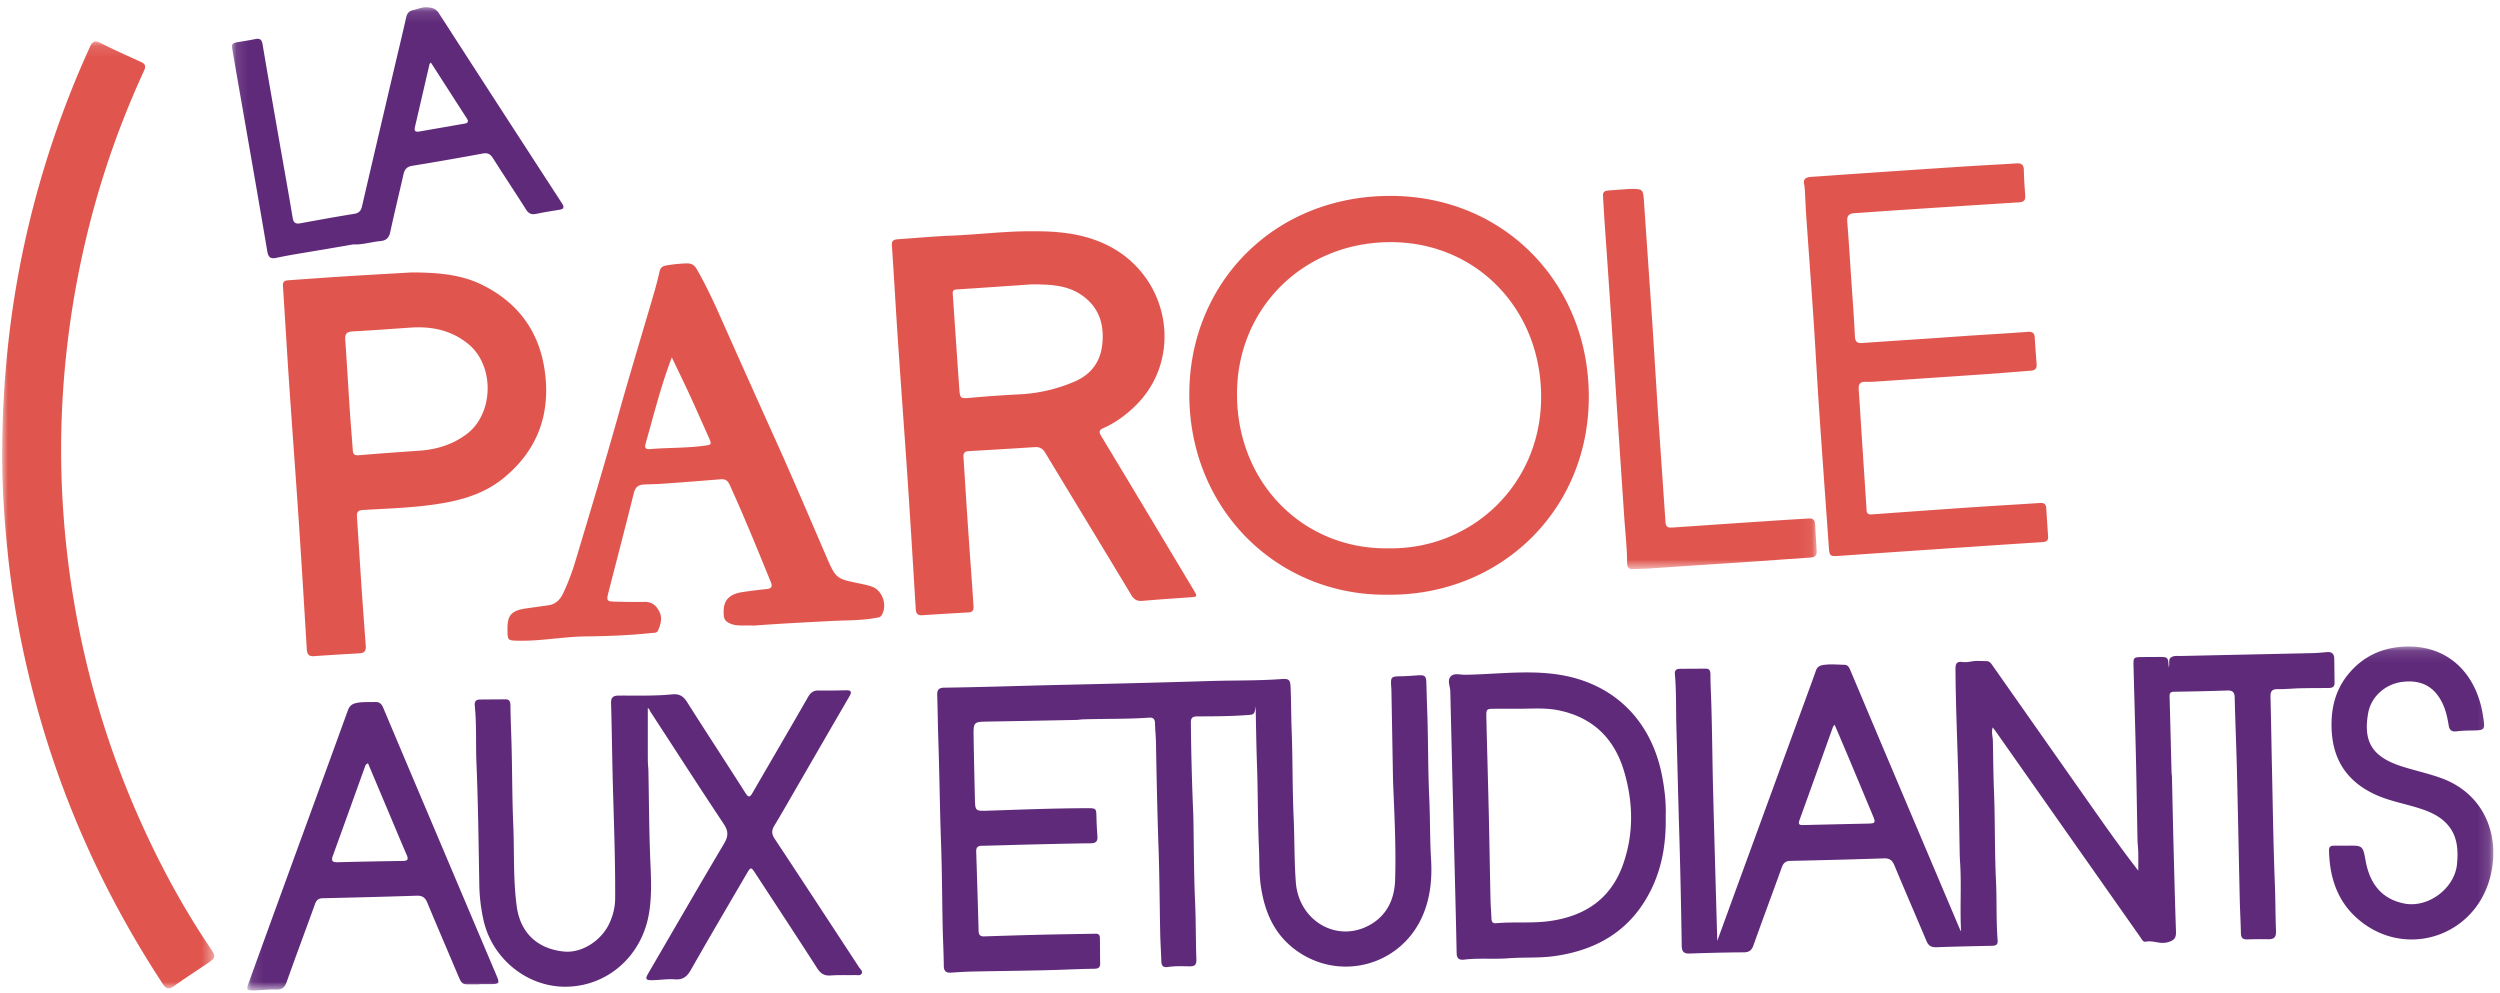 <svg xmlns="http://www.w3.org/2000/svg" xmlns:xlink="http://www.w3.org/1999/xlink" width="219" height="87" viewBox="0 0 219 87">
    <defs>
        <path id="a" d="M.009.111h18.57v82.957H.009z"/>
        <path id="c" d="M.115.113h138.82v49.219H.114z"/>
        <path id="e" d="M.106.113h196.753v30.122H.106z"/>
    </defs>
    <g fill="none" fill-rule="evenodd">
        <g transform="translate(.189 3.518)">
            <mask id="b" fill="#fff">
                <use xlink:href="#a"/>
            </mask>
            <path fill="#E0564F" d="M.003 35.827c.04-6.077.662-12.09 1.959-18.033A84.966 84.966 0 0 1 7.69.588c.218-.478.411-.601.912-.348 1.165.59 2.358 1.125 3.55 1.664.391.178.46.374.274.78a78.748 78.748 0 0 0-3.873 10.218 80.423 80.423 0 0 0-2.797 13.376 78.687 78.687 0 0 0-.535 12.544 80.603 80.603 0 0 0 1.246 11.363 79.217 79.217 0 0 0 5.918 18.834c1.643 3.594 3.528 7.054 5.73 10.336.663.988.666.986-.326 1.653-.915.615-1.841 1.214-2.738 1.855-.426.305-.665.288-.971-.178a88.279 88.279 0 0 1-5.723-10.092 83.998 83.998 0 0 1-5.926-16.546A82.585 82.585 0 0 1 .485 44.9c-.313-3.013-.511-6.037-.482-9.072" mask="url(#b)"/>
        </g>
        <path fill="#E0564F" d="M90.288 24.916c-1.773.122-4.136.289-6.5.441-.379.025-.337.245-.32.503.19 2.704.368 5.409.56 8.112.07.977.084.953 1.067.867 1.393-.122 2.79-.226 4.186-.293a13.9 13.9 0 0 0 4.881-1.134c1.378-.595 2.207-1.669 2.386-3.155.207-1.715-.205-3.242-1.675-4.322-1.19-.874-2.569-1.045-4.585-1.019zm.043-4.656c2.412-.025 4.667.203 6.756 1.262 5.398 2.737 6.61 9.872 2.38 14.019-.818.801-1.735 1.482-2.788 1.95-.368.163-.457.302-.218.697 2.726 4.511 5.43 9.036 8.14 13.557.3.503.277.534-.307.576-1.395.098-2.791.19-4.185.313-.46.04-.746-.073-1.002-.5-2.503-4.165-5.032-8.315-7.546-12.474-.219-.362-.49-.521-.916-.493-1.936.128-3.873.243-5.81.354-.344.02-.455.197-.435.51.122 1.903.24 3.806.367 5.709.128 1.902.268 3.803.402 5.705.04.559.074 1.118.112 1.678.02.308-.08.505-.424.524-1.36.078-2.72.155-4.078.247-.43.028-.54-.187-.563-.568-.226-3.713-.45-7.426-.697-11.138-.273-4.084-.58-8.166-.855-12.25-.19-2.816-.345-5.635-.535-8.45-.029-.436.191-.507.528-.53 1.564-.106 3.125-.256 4.69-.318 2.368-.092 4.724-.396 6.984-.38zM121.619 48.034c7.309.118 13.356-5.584 13.384-13.197.028-7.73-5.644-13.606-13.147-13.625-7.616-.02-13.458 5.724-13.494 13.233-.038 7.876 5.826 13.696 13.257 13.59zm-.093 4.063c-9.668.096-17.414-7.535-17.342-17.695.068-9.626 7.408-17.233 17.59-17.241 10.028-.008 17.44 7.72 17.406 17.663-.034 10.002-7.876 17.393-17.654 17.273zM36.234 28.68c-1.786.12-3.57.257-5.357.353-.526.028-.666.244-.632.735.142 2.013.254 4.027.388 6.04.08 1.212.188 2.422.27 3.633.024.357.155.47.53.437 1.765-.15 3.532-.274 5.3-.397 1.5-.104 2.882-.519 4.113-1.429 2.428-1.793 2.507-6.035.156-7.934-1.407-1.138-3.009-1.507-4.768-1.438zm-.179-4.815c2.434.006 4.42.202 6.25 1.121 3.214 1.615 5.042 4.235 5.457 7.819.423 3.664-.766 6.697-3.616 9.048-1.434 1.183-3.13 1.797-4.928 2.145-2.445.472-4.93.529-7.405.675-.404.024-.576.151-.547.567.138 2.032.26 4.065.397 6.097.119 1.753.25 3.504.38 5.256.029.385-.104.609-.513.633-1.34.08-2.681.157-4.02.254-.475.034-.61-.189-.637-.622-.223-3.712-.447-7.424-.696-11.135-.27-4.046-.576-8.09-.85-12.135-.193-2.853-.356-5.707-.543-8.56-.027-.411.219-.459.523-.48 1.563-.108 3.125-.227 4.688-.325 2.16-.136 4.32-.256 6.06-.358zM58.85 31.305c-.984 2.59-1.596 5.112-2.309 7.604-.112.394.111.455.422.43 1.578-.132 3.167-.08 4.74-.295.636-.087.662-.11.387-.723-.558-1.243-1.104-2.491-1.674-3.728-.489-1.063-1.005-2.113-1.566-3.288zm7.2 23.497c-.906-.045-1.564.093-2.187-.225-.283-.144-.425-.322-.456-.638-.124-1.266.368-1.89 1.68-2.08.682-.1 1.367-.188 2.054-.256.425-.042.556-.19.38-.618-1.164-2.855-2.324-5.712-3.604-8.518-.168-.368-.38-.514-.767-.483-1.636.132-3.272.26-4.909.378-.595.043-1.192.056-1.789.079-.501.019-.796.203-.932.756-.724 2.936-1.495 5.861-2.244 8.791-.154.603-.097.695.522.715.896.028 1.793.031 2.689.023.627-.006 1.018.335 1.272.848.282.57.118 1.136-.124 1.674-.097.218-.346.182-.548.203-1.913.205-3.836.277-5.754.299-1.983.023-3.935.417-5.918.377-.945-.02-.95-.015-.961-.984-.016-1.257.333-1.671 1.71-1.856.61-.082 1.219-.177 1.827-.256.716-.093 1.088-.521 1.36-1.1a19.79 19.79 0 0 0 1.037-2.723c1.323-4.384 2.633-8.77 3.872-13.178.956-3.4 1.985-6.779 2.975-10.17.199-.68.388-1.366.537-2.06.077-.356.261-.488.597-.547.59-.102 1.18-.161 1.78-.179.426-.012.68.142.894.515.775 1.348 1.432 2.75 2.063 4.17 1.556 3.5 3.122 6.998 4.7 10.489 1.572 3.474 3.062 6.984 4.573 10.485.852 1.975.868 1.966 2.988 2.395.327.066.655.145.973.247.967.308 1.432 1.67.881 2.532-.12.189-.303.187-.485.22-1.292.24-2.604.204-3.906.273-2.347.123-4.694.24-6.78.402zM158.086 16.51c-.01-.093-.002-.19-.027-.279-.151-.533.115-.706.596-.737 1.247-.08 2.492-.177 3.74-.261 3.256-.221 6.511-.443 9.769-.655 1.488-.097 2.98-.167 4.469-.265.442-.029.65.113.657.588.012.746.068 1.493.121 2.238.03.41-.146.562-.545.587-3.537.221-7.074.453-10.609.685-1.265.083-2.53.184-3.795.26-.49.03-.683.232-.643.742.142 1.788.252 3.579.371 5.369.105 1.547.229 3.094.296 4.643.022.495.18.66.665.623 1.896-.14 3.795-.257 5.693-.386 1.377-.093 2.753-.194 4.131-.286 1.544-.102 3.09-.185 4.634-.305.398-.031.606.067.633.48.05.784.105 1.567.167 2.35.03.38-.142.546-.508.573-1.246.092-2.49.202-3.737.288-3.237.224-6.474.44-9.712.655-.336.022-.674.047-1.007.03-.502-.027-.657.205-.623.679.102 1.398.182 2.797.274 4.196.098 1.51.198 3.02.298 4.531.04.615.087 1.23.118 1.846.017.294.162.383.437.363 2.866-.207 5.73-.415 8.594-.61 2.047-.14 4.096-.253 6.143-.39.344-.024.54.072.563.435.054.839.11 1.678.166 2.517.022.342-.166.453-.477.473-2.233.144-4.466.293-6.7.444-3.72.253-7.442.505-11.163.765-.762.053-.814.015-.868-.75-.285-4.046-.582-8.09-.856-12.136-.18-2.629-.312-5.26-.489-7.89-.197-2.964-.422-5.927-.629-8.891-.058-.839-.09-1.68-.136-2.52l-.011.001"/>
        <g transform="translate(20.211 .523)">
            <mask id="d" fill="#fff">
                <use xlink:href="#c"/>
            </mask>
            <path fill="#E0564F" d="M122.537 16.028c1.204-.007 1.19-.006 1.27 1.186.243 3.618.505 7.235.746 10.853.171 2.555.311 5.113.481 7.668.211 3.17.445 6.34.654 9.51.029.441.287.465.609.443 1.787-.12 3.573-.246 5.36-.367 1.508-.102 3.015-.203 4.523-.3.689-.046 1.38-.08 2.066-.125.347-.022.528.126.547.476.044.784.081 1.568.138 2.351.03.408-.14.568-.54.593-1.49.094-2.977.216-4.466.317-3.276.222-6.552.44-9.828.654-.41.027-.822.015-1.232.042-.39.027-.546-.156-.543-.525.008-1.274-.15-2.538-.236-3.806-.214-3.208-.436-6.415-.645-9.624-.169-2.574-.317-5.15-.489-7.724-.2-3.021-.419-6.041-.626-9.062-.045-.653-.075-1.306-.117-1.96-.023-.354.187-.448.485-.467.615-.041 1.229-.088 1.843-.133" mask="url(#d)"/>
            <path fill="#602A7A" d="M20.482 10.309c-1.304.224-2.607.454-3.911.68-.295.052-.537.052-.436-.377.43-1.837.851-3.675 1.279-5.512.007-.032.043-.058.116-.148 1.072 1.666 2.11 3.283 3.152 4.897.173.268.113.406-.2.46zm8.523 6.958A5866.92 5866.92 0 0 1 18.244.649C17.98.242 17.694.148 17.2.116c-.46-.03-.791.157-1.184.234-.387.077-.562.28-.647.657-.323 1.441-.673 2.877-1.01 4.315-.956 4.078-1.915 8.156-2.859 12.236-.094.406-.28.587-.698.654-1.566.251-3.127.537-4.687.823-.406.074-.61-.011-.686-.47-.387-2.323-.807-4.641-1.213-6.962-.479-2.744-.962-5.488-1.424-8.235-.068-.406-.224-.555-.629-.469-.456.097-.918.165-1.378.244-.717.122-.737.138-.611.864.594 3.427 1.196 6.852 1.791 10.278.413 2.376.824 4.752 1.225 7.13.08.48.186.788.812.65 1.184-.258 2.386-.433 3.581-.64l3.14-.537c.816.04 1.588-.216 2.384-.291.54-.051.764-.3.875-.818.361-1.682.773-3.353 1.153-5.03.097-.43.295-.67.765-.747 2.063-.336 4.121-.696 6.176-1.076.444-.082.676.059.907.423.949 1.502 1.937 2.978 2.885 4.48.226.357.475.468.875.385a41.168 41.168 0 0 1 1.985-.349c.417-.064.551-.175.276-.598z" mask="url(#d)"/>
        </g>
        <path fill="#602A7A" d="M160.714 63.485c-.097.125-.13.15-.142.183-.979 2.728-1.95 5.457-2.938 8.181-.155.43.072.43.37.424 1.864-.043 3.729-.086 5.594-.125.69-.015.729-.067.464-.7-.67-1.604-1.337-3.21-2.01-4.812-.433-1.029-.872-2.055-1.338-3.15zm11.078 18.111c-.115-2.038.047-4.061-.09-6.077a17.188 17.188 0 0 1-.033-.784c-.048-2.525-.07-5.051-.148-7.575-.086-2.822-.2-5.644-.22-8.469-.004-.456.026-.78.607-.7.45.062.874-.094 1.234-.093.3.001.597.01.895.018.237.007.36.17.482.342 2.879 4.101 5.758 8.203 8.639 12.303 1.342 1.91 2.686 3.818 4.155 5.708 0-.539.008-1.077-.003-1.616-.009-.373-.058-.746-.065-1.119-.048-2.412-.081-4.825-.138-7.238-.061-2.655-.145-5.309-.21-7.964-.019-.742.013-.762.739-.772.466-.007.934-.008 1.4-.01.892-.003.892-.003.943.9.128-.3-.088-.67.217-.869.261-.172.58-.11.875-.117 3.863-.085 7.727-.166 11.589-.253.392-.01.783-.05 1.173-.086.417-.04.641.14.648.563.012.711.017 1.422.027 2.133.006.397-.255.446-.561.448-.803.006-1.607.005-2.41.024-.671.016-1.342.085-2.012.077-.502-.007-.644.201-.63.673.055 2.095.083 4.19.13 6.284.074 3.347.12 6.695.25 10.04.056 1.403.05 2.805.104 4.207.02.512-.174.716-.677.704a34.27 34.27 0 0 0-1.848.014c-.375.011-.54-.138-.549-.523-.022-1.01-.082-2.018-.104-3.028-.085-3.74-.154-7.48-.245-11.22-.053-2.13-.148-4.26-.195-6.391-.01-.49-.176-.658-.66-.641-1.548.054-3.096.084-4.645.108-.287.004-.407.092-.4.386.06 2.205.113 4.412.17 6.618.002.15.032.298.037.447.045 1.945.083 3.89.134 5.834.066 2.561.129 5.122.218 7.683.021.57-.107.81-.738.98-.678.183-1.26-.183-1.896-.054-.25.052-.364-.219-.491-.4l-12.676-18.038c-.062-.09-.133-.175-.252-.331-.136.439.006.799.013 1.155.029 1.515.042 3.029.102 4.544.1 2.56.046 5.127.17 7.685.085 1.758.008 3.518.147 5.271.028.353-.13.466-.453.473-1.642.036-3.284.069-4.925.128-.44.016-.686-.138-.856-.543-.928-2.207-1.886-4.401-2.803-6.612-.184-.445-.41-.645-.906-.629-2.741.09-5.485.162-8.228.22-.44.01-.613.221-.749.598-.817 2.27-1.664 4.53-2.474 6.803-.157.443-.384.607-.852.61-1.567.01-3.135.047-4.701.104-.52.02-.72-.132-.729-.687a656.962 656.962 0 0 0-.225-10.21c-.092-2.953-.153-5.907-.24-8.86-.047-1.57.005-3.144-.133-4.71-.028-.307.1-.469.403-.472.766-.01 1.532-.01 2.297-.016.37-.003.413.244.413.53.003.823.05 1.645.075 2.467.079 2.561.094 5.124.16 7.686.109 4.334.239 8.668.364 13.166.543-1.486 1.031-2.83 1.521-4.173l6.376-17.445c.25-.685.508-1.367.744-2.058.106-.305.299-.437.608-.489.626-.103 1.25-.036 1.876-.023.333.006.433.238.536.485 1.141 2.706 2.28 5.412 3.425 8.117 2.054 4.857 4.113 9.713 6.17 14.569.029.066.07.127.104.19zM109.995 61.873c-.111.76-.114.724-.89.778-1.417.098-2.835.1-4.253.106-.38 0-.536.14-.532.529.023 2.637.094 5.273.205 7.907.009.206.014.412.018.617.044 2.413.04 4.828.148 7.238.074 1.665.053 3.329.112 4.992.018.483-.151.619-.603.611-.634-.01-1.27-.038-1.902.06-.379.059-.554-.1-.566-.489-.023-.803-.08-1.606-.097-2.41-.052-2.487-.059-4.976-.145-7.462-.107-3.084-.174-6.169-.225-9.254-.01-.58-.075-1.157-.087-1.736-.008-.356-.15-.52-.508-.494-1.938.139-3.881.086-5.821.15-.186.006-.371.046-.557.05-2.557.05-5.114.102-7.671.143-1.345.022-1.354.013-1.332 1.364.029 1.814.07 3.628.114 5.442.024.999.049 1.038 1.066 1.004 2.91-.096 5.82-.214 8.732-.22.84-.001.832 0 .85.835.012.541.045 1.083.083 1.624.03.418-.113.609-.565.614-1.941.024-3.882.073-5.823.119-1.25.03-2.5.078-3.75.1-.369.005-.492.165-.48.514.075 2.317.147 4.635.21 6.953.01.327.135.48.47.47 1.716-.054 3.432-.109 5.148-.15 1.55-.036 3.099-.054 4.648-.085.28-.006.357.155.36.389.01.748.012 1.497.022 2.245.005.405-.267.434-.567.438-.99.012-1.978.056-2.966.09-2.518.084-5.039.098-7.559.15-.652.013-1.305.052-1.956.098-.443.032-.644-.12-.649-.597-.01-1.121-.075-2.242-.098-3.364-.051-2.468-.055-4.938-.144-7.406-.107-2.972-.136-5.945-.234-8.917-.044-1.346-.06-2.692-.1-4.038-.013-.45.14-.633.607-.64 3.34-.046 6.68-.163 10.02-.24 4.403-.1 8.807-.204 13.209-.342 2.107-.066 4.217-.018 6.323-.172.677-.05.768.067.798.759.052 1.233.042 2.467.09 3.702.1 2.56.06 5.126.177 7.685.086 1.887.046 3.776.191 5.662.263 3.404 3.653 5.365 6.54 3.698 1.466-.848 2.107-2.266 2.157-3.903.088-2.823-.06-5.646-.174-8.468-.006-.15-.01-.3-.013-.449l-.135-7.575c-.002-.093-.003-.187-.01-.28-.073-1.07-.073-1.063.976-1.08.447-.009.893-.048 1.34-.078.617-.042.737.055.753.659.023.878.051 1.756.081 2.634.085 2.468.056 4.94.171 7.405.084 1.794.05 3.589.158 5.383.105 1.765-.06 3.52-.82 5.158-1.988 4.278-7.302 5.607-11.082 2.79-1.832-1.365-2.65-3.268-2.993-5.453-.182-1.153-.13-2.315-.182-3.47-.11-2.447-.083-4.9-.173-7.349-.061-1.681-.08-3.363-.115-5.044M56.748 62.03c0 1.53-.003 3.074.003 4.617 0 .299.045.597.05.896.048 2.45.057 4.9.147 7.349.065 1.758.2 3.51-.12 5.257-.677 3.703-3.718 6.307-7.356 6.288-3.336-.018-6.335-2.454-7.105-5.78a15.222 15.222 0 0 1-.38-3.168c-.063-3.552-.102-7.106-.25-10.656-.07-1.682.025-3.368-.15-5.045-.033-.322.105-.505.437-.509.747-.009 1.494-.01 2.241-.02.395-.005.445.25.45.56.012.935.046 1.869.077 2.803.086 2.542.061 5.088.17 7.629.103 2.39-.02 4.793.308 7.169.32 2.32 1.837 3.712 4.148 3.936 1.538.149 3.27-.943 3.98-2.505.313-.69.486-1.404.49-2.17.022-3.76-.15-7.517-.234-11.274-.043-1.926-.066-3.853-.125-5.778-.016-.51.154-.693.667-.696 1.568-.011 3.138.047 4.701-.108.591-.06.956.146 1.28.657 1.69 2.67 3.424 5.312 5.12 7.978.267.419.392.397.623-.003 1.618-2.8 3.255-5.59 4.864-8.396.222-.388.472-.582.923-.574.803.015 1.606-.001 2.409-.018.45-.01.523.137.296.526-1.506 2.585-3 5.177-4.5 7.765-.693 1.198-1.375 2.402-2.09 3.586-.248.41-.227.725.036 1.123 2.475 3.744 4.932 7.499 7.389 11.254.114.175.368.348.225.58-.115.185-.378.11-.578.114-.71.013-1.422-.02-2.128.035-.56.043-.882-.171-1.18-.634-1.78-2.768-3.588-5.517-5.389-8.272-.411-.629-.424-.632-.809.028-1.63 2.793-3.272 5.58-4.87 8.393-.336.591-.702.877-1.404.824-.646-.048-1.302.062-1.955.074-.596.011-.66-.1-.373-.593 2.21-3.798 4.407-7.603 6.648-11.382.375-.634.384-1.082-.032-1.708-2.154-3.238-4.255-6.51-6.379-9.768-.095-.147-.145-.346-.275-.385"/>
        <g transform="translate(21.556 56.52)">
            <mask id="f" fill="#fff">
                <use xlink:href="#e"/>
            </mask>
            <path fill="#602A7A" d="M111.607 5.568c-.728 0-1.457-.003-2.185 0-.776.004-.792.01-.773.786.067 2.841.15 5.683.216 8.524.056 2.45.092 4.9.146 7.35.012.579.061 1.157.086 1.736.01.272.111.418.41.39 1.563-.142 3.138.03 4.697-.19 3.073-.434 5.345-1.927 6.416-4.95.952-2.686.898-5.413.11-8.113-.85-2.919-2.742-4.786-5.772-5.4-1.11-.225-2.232-.143-3.351-.133zm12.752 9.397c.053 2.541-.37 4.84-1.54 6.955-1.78 3.217-4.628 4.805-8.177 5.31-1.355.193-2.72.092-4.078.196-1.283.098-2.576-.04-3.86.117-.432.053-.649-.09-.659-.577-.061-3.103-.145-6.205-.222-9.308-.112-4.541-.226-9.083-.334-13.625-.01-.439-.29-.95.038-1.3.302-.32.822-.138 1.238-.144 2.664-.037 5.333-.412 7.992-.045 4.93.679 8.295 3.923 9.268 8.828.245 1.235.377 2.476.334 3.593zM10.682 10.347c-.216.088-.234.206-.27.308-.939 2.603-1.87 5.207-2.817 7.807-.168.462.016.56.43.55a456.25 456.25 0 0 1 5.707-.113c.457-.005.5-.157.335-.536-.535-1.235-1.05-2.478-1.573-3.718l-1.812-4.298zm9.746 19.36c-.205 0-.41-.004-.616 0-.91.015-.904.013-1.273-.859-.888-2.101-1.792-4.197-2.667-6.304-.185-.447-.443-.616-.93-.6-2.741.09-5.484.16-8.227.221-.386.008-.557.176-.68.52-.82 2.27-1.668 4.528-2.474 6.802-.17.479-.39.695-.918.677-.65-.023-1.304.063-1.956.078-.63.015-.678-.057-.471-.628a5825.85 5825.85 0 0 1 3.43-9.44C5.4 15.36 7.166 10.548 8.91 5.728c.171-.474.42-.617.917-.697.5-.08.978-.03 1.464-.055.376-.018.573.147.716.487 1.443 3.43 2.897 6.857 4.348 10.284 1.86 4.392 3.718 8.784 5.579 13.176.294.694.257.755-.497.767-.336.005-.672 0-1.009 0v.016zM183.992 17.563c1.435-.026 1.435-.026 1.686 1.348.382 2.101 1.506 3.342 3.37 3.717 2.091.42 4.437-1.321 4.631-3.466.112-1.233.05-2.441-.829-3.441-.641-.728-1.485-1.111-2.383-1.404-1.347-.44-2.759-.666-4.052-1.282-2.414-1.15-3.63-3.048-3.724-5.72-.063-1.812.348-3.461 1.529-4.856 1.219-1.44 2.797-2.202 4.68-2.327 3.889-.26 6.475 2.28 7.053 6.037.2 1.294.205 1.288-1.081 1.304-.41.005-.82.023-1.227.072-.413.05-.626-.083-.695-.51-.107-.684-.255-1.36-.566-1.989-.705-1.431-1.852-2.036-3.494-1.833-1.49.184-2.73 1.29-2.991 2.72-.499 2.727.54 3.949 3.129 4.743 1.071.329 2.17.573 3.223.95 3.874 1.384 5.249 5.132 4.339 8.674-1.378 5.361-7.682 7.272-11.76 3.537-1.692-1.55-2.323-3.61-2.363-5.872-.006-.301.139-.401.405-.402h1.12" mask="url(#f)"/>
        </g>
    </g>
</svg>
